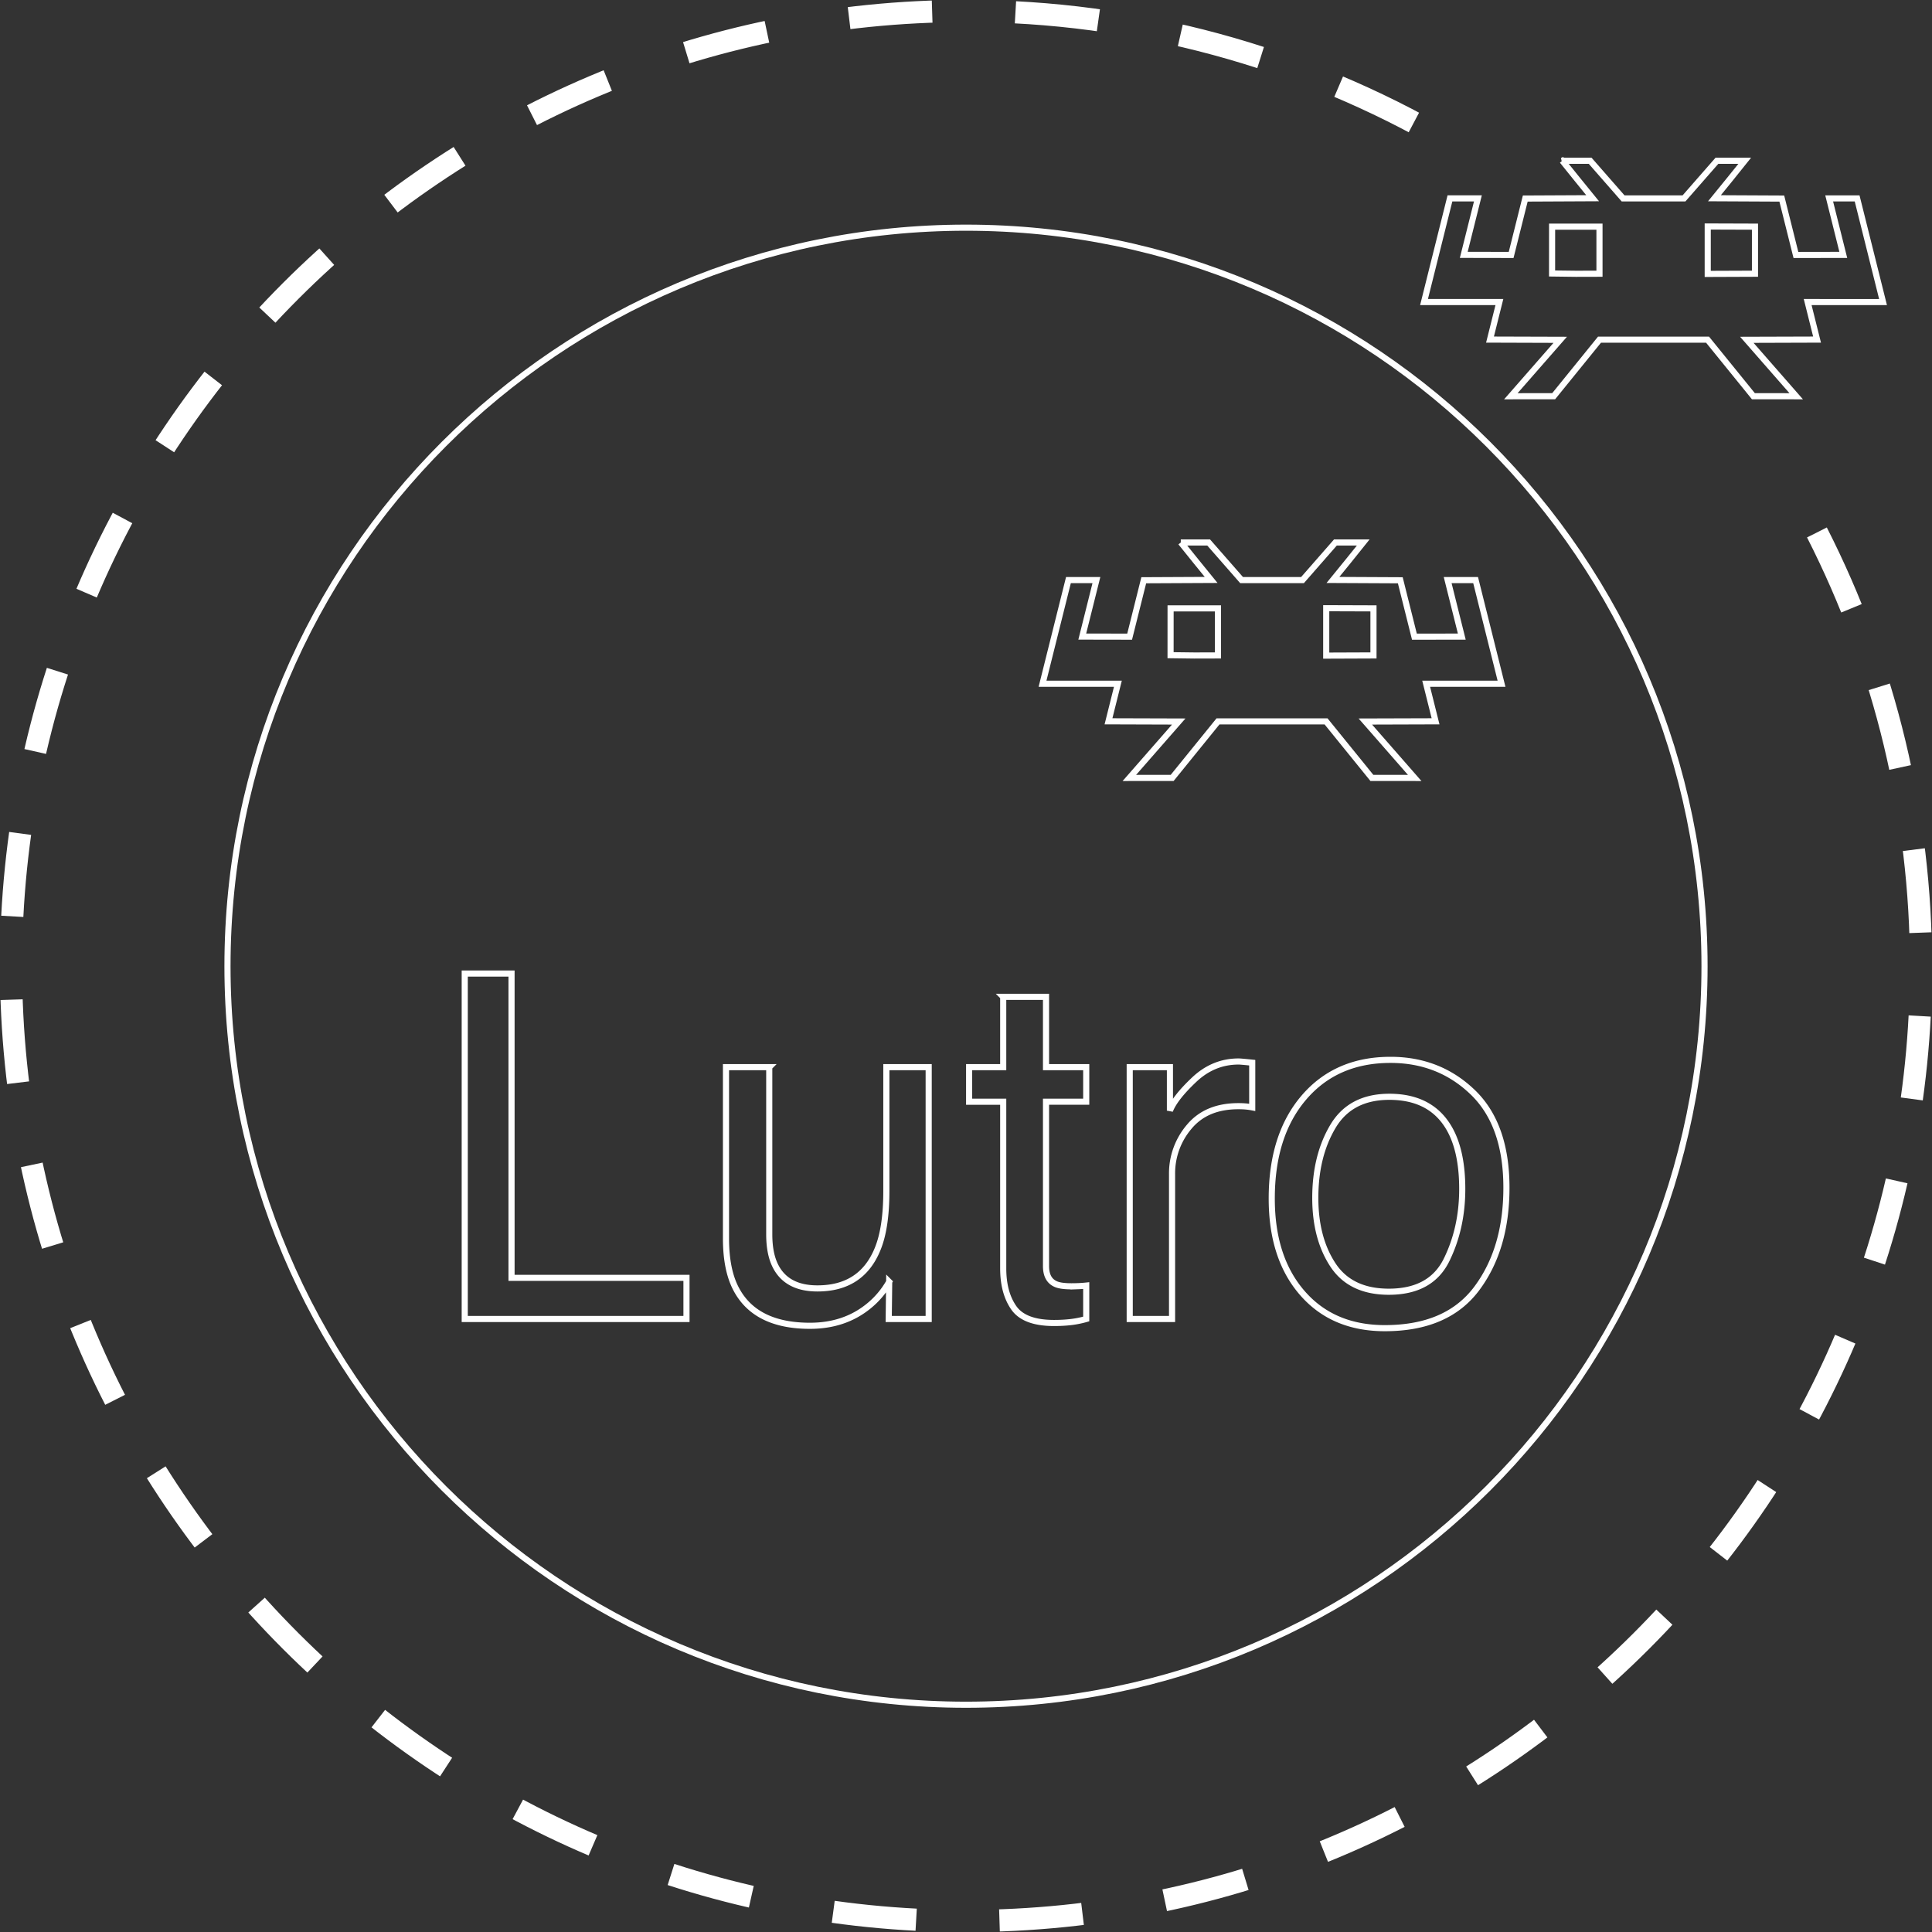<?xml version="1.0" encoding="UTF-8" standalone="no"?>
<svg
   version="1.1"
   id="Ebene_1"
   x="0"
   y="0"
   viewBox="0 0 947 947"
   style="enable-background:new 0 0 947 947"
   xml:space="preserve"
   sodipodi:docname="Lutro.svg"
   inkscape:version="1.2.2 (732a01da63, 2022-12-09)"
   xmlns:inkscape="http://www.inkscape.org/namespaces/inkscape"
   xmlns:sodipodi="http://sodipodi.sourceforge.net/DTD/sodipodi-0.dtd"
   xmlns="http://www.w3.org/2000/svg"
   xmlns:svg="http://www.w3.org/2000/svg"><rect x="0" y="0" width="947" height="947" fill="#333333" stroke="none"/><defs
   id="defs14331" /><sodipodi:namedview
   id="namedview14329"
   pagecolor="#ffffff"
   bordercolor="#111111"
   borderopacity="1"
   inkscape:showpageshadow="0"
   inkscape:pageopacity="0"
   inkscape:pagecheckerboard="1"
   inkscape:deskcolor="#d1d1d1"
   showgrid="false"
   inkscape:zoom="0.90285111"
   inkscape:cx="473.5"
   inkscape:cy="474.0538"
   inkscape:window-width="1920"
   inkscape:window-height="1009"
   inkscape:window-x="-8"
   inkscape:window-y="-8"
   inkscape:window-maximized="1"
   inkscape:current-layer="Ebene_1" />
  <style
   id="style14318">
    .st0{fill:navy}.st2{fill:#fff}
  </style>
  <path
   class="st0"
   d="M835.5 473.6c0-199.8-162.2-362-362-362s-362 162.2-362 362 162.2 362 362 362 362-162.2 362-362"
   id="path14320"
   style="fill:none;fill-opacity:1;stroke:#ffffff;stroke-opacity:1;stroke-width:3;stroke-dasharray:none" />
  <path
   d="M890.6 261c33.5 65.8 51 138.6 51 212.5 0 258.4-209.7 468.1-468.1 468.1S5.4 731.9 5.4 473.5 215.1 5.4 473.5 5.4c83.1 0 164.6 22.1 236.2 63.9"
   style="fill:none;stroke:#ffffff;stroke-width:10.861;stroke-miterlimit:10;stroke-dasharray:40.847;fill-opacity:1;stroke-opacity:1"
   id="path14322" />
  <path
   class="st2"
   d="M227.8 477.21h22.94v149.15h85.75v20.17H227.8V477.21zM377.06 523.08v81.95c0 6.3 1 11.45 3 15.44 3.69 7.38 10.56 11.07 20.63 11.07 14.45 0 24.28-6.45 29.51-19.36 2.84-6.91 4.26-16.4 4.26-28.47v-60.63h20.75v123.44h-19.59l.23-18.21a41.79 41.79 0 0 1-10.03 11.87c-7.92 6.46-17.52 9.68-28.82 9.68-17.6 0-29.58-5.88-35.96-17.63-3.46-6.3-5.19-14.71-5.19-25.24v-83.91h21.21zM491.74 488.62h20.98v34.46h19.71v16.94h-19.71v80.57c0 4.3 1.46 7.19 4.38 8.64 1.61.85 4.3 1.27 8.07 1.27 1 0 2.07-.02 3.23-.06a58.6 58.6 0 0 0 4.03-.29v16.37a46.77 46.77 0 0 1-7.43 1.5c-2.58.31-5.36.46-8.36.46-9.68 0-16.25-2.48-19.71-7.43-3.46-4.96-5.19-11.39-5.19-19.31v-81.72h-16.71v-16.94h16.71v-34.46zM553.75 523.08h19.71v21.32c1.61-4.15 5.57-9.2 11.87-15.16 6.3-5.95 13.56-8.93 21.78-8.93.38 0 1.04.04 1.96.12.92.08 2.5.23 4.73.46v21.9a31.81 31.81 0 0 0-3.4-.46 44.47 44.47 0 0 0-3.4-.12c-10.45 0-18.48 3.36-24.09 10.09a35.21 35.21 0 0 0-8.41 23.22v71h-20.75V523.08zM721.92 535.41c10.99 10.6 16.48 26.2 16.48 46.8 0 19.9-4.84 36.35-14.52 49.33-9.68 12.99-24.71 19.48-45.07 19.48-16.98 0-30.47-5.74-40.46-17.23-9.99-11.49-14.98-26.91-14.98-46.28 0-20.75 5.26-37.27 15.79-49.56s24.67-18.44 42.42-18.44c15.9 0 29.35 5.3 40.34 15.9zm-12.85 82.13c5.11-10.41 7.67-22 7.67-34.75 0-11.53-1.84-20.9-5.53-28.12-5.84-11.37-15.91-17.06-30.2-17.06-12.68 0-21.9 4.84-27.66 14.52-5.76 9.68-8.64 21.36-8.64 35.04 0 13.14 2.88 24.09 8.64 32.85 5.76 8.76 14.91 13.14 27.43 13.14 13.74-.01 23.18-5.21 28.29-15.62z"
   id="path14324"
   style="fill:none;fill-opacity:1;stroke:#ffffff;stroke-opacity:1;stroke-width:3;stroke-dasharray:none" />
  <path
   id="rect821"
   d="M578.79 265.9c4.91 6.16 9.9 12.25 14.86 18.36l-33.02.16c-2.3 9.22-4.6 18.43-6.92 27.65-7.74.01-15.48 0-23.22-.04l6.93-27.68h-13.71l-12.7 50.81h36.94l-4.6 18.4c11.47.05 22.94.09 34.42.11l-24.2 27.66 20.99-.02 22.46-27.71h52.97l22.46 27.71 20.99.02-24.2-27.66c11.47-.02 22.94-.06 34.42-.11l-4.6-18.4H736l-12.7-50.81h-13.7l6.92 27.69c-7.74.03-15.48.05-23.22.04l-6.92-27.65-33.02-.16c4.96-6.11 9.97-12.19 14.86-18.36h-13.65l-16.13 18.44h-29.85l-16.14-18.44-13.66-.01zm71.28 32.22 23.16.08v23.07l-23.16.09v-23.24zm-76.29.08h23.23v23.08c-7.75.07-15.49.03-23.24-.12-.03-7.66-.03-15.31.01-22.96z"
   style="fill:none;fill-opacity:1;stroke:#ffffff;stroke-opacity:1;stroke-width:3;stroke-dasharray:none" />
  <path
   id="rect821_1_"
   class="st0"
   d="M765.79 78.8c4.91 6.16 9.9 12.25 14.86 18.36l-33.02.16c-2.3 9.22-4.6 18.43-6.92 27.65-7.74.01-15.48 0-23.22-.04l6.93-27.68h-13.71l-12.7 50.81h36.94l-4.6 18.4c11.47.05 22.94.09 34.42.11l-24.2 27.66 20.99-.02 22.46-27.71h52.97l22.46 27.71 20.99.02-24.2-27.66c11.47-.02 22.94-.06 34.42-.11l-4.6-18.4H923l-12.7-50.81h-13.7l6.92 27.69c-7.74.03-15.48.05-23.22.04l-6.92-27.65-33.02-.16c4.96-6.11 9.97-12.19 14.86-18.36h-13.65l-16.13 18.44h-29.85l-16.14-18.44-13.66-.01zm71.28 32.22 23.16.08v23.07l-23.16.09v-23.24zm-76.29.08h23.23v23.08c-7.75.07-15.49.03-23.24-.12-.03-7.66-.03-15.31.01-22.96z"
   style="fill:none;fill-opacity:1;stroke:#ffffff;stroke-opacity:1;stroke-width:3;stroke-dasharray:none" />
</svg>
